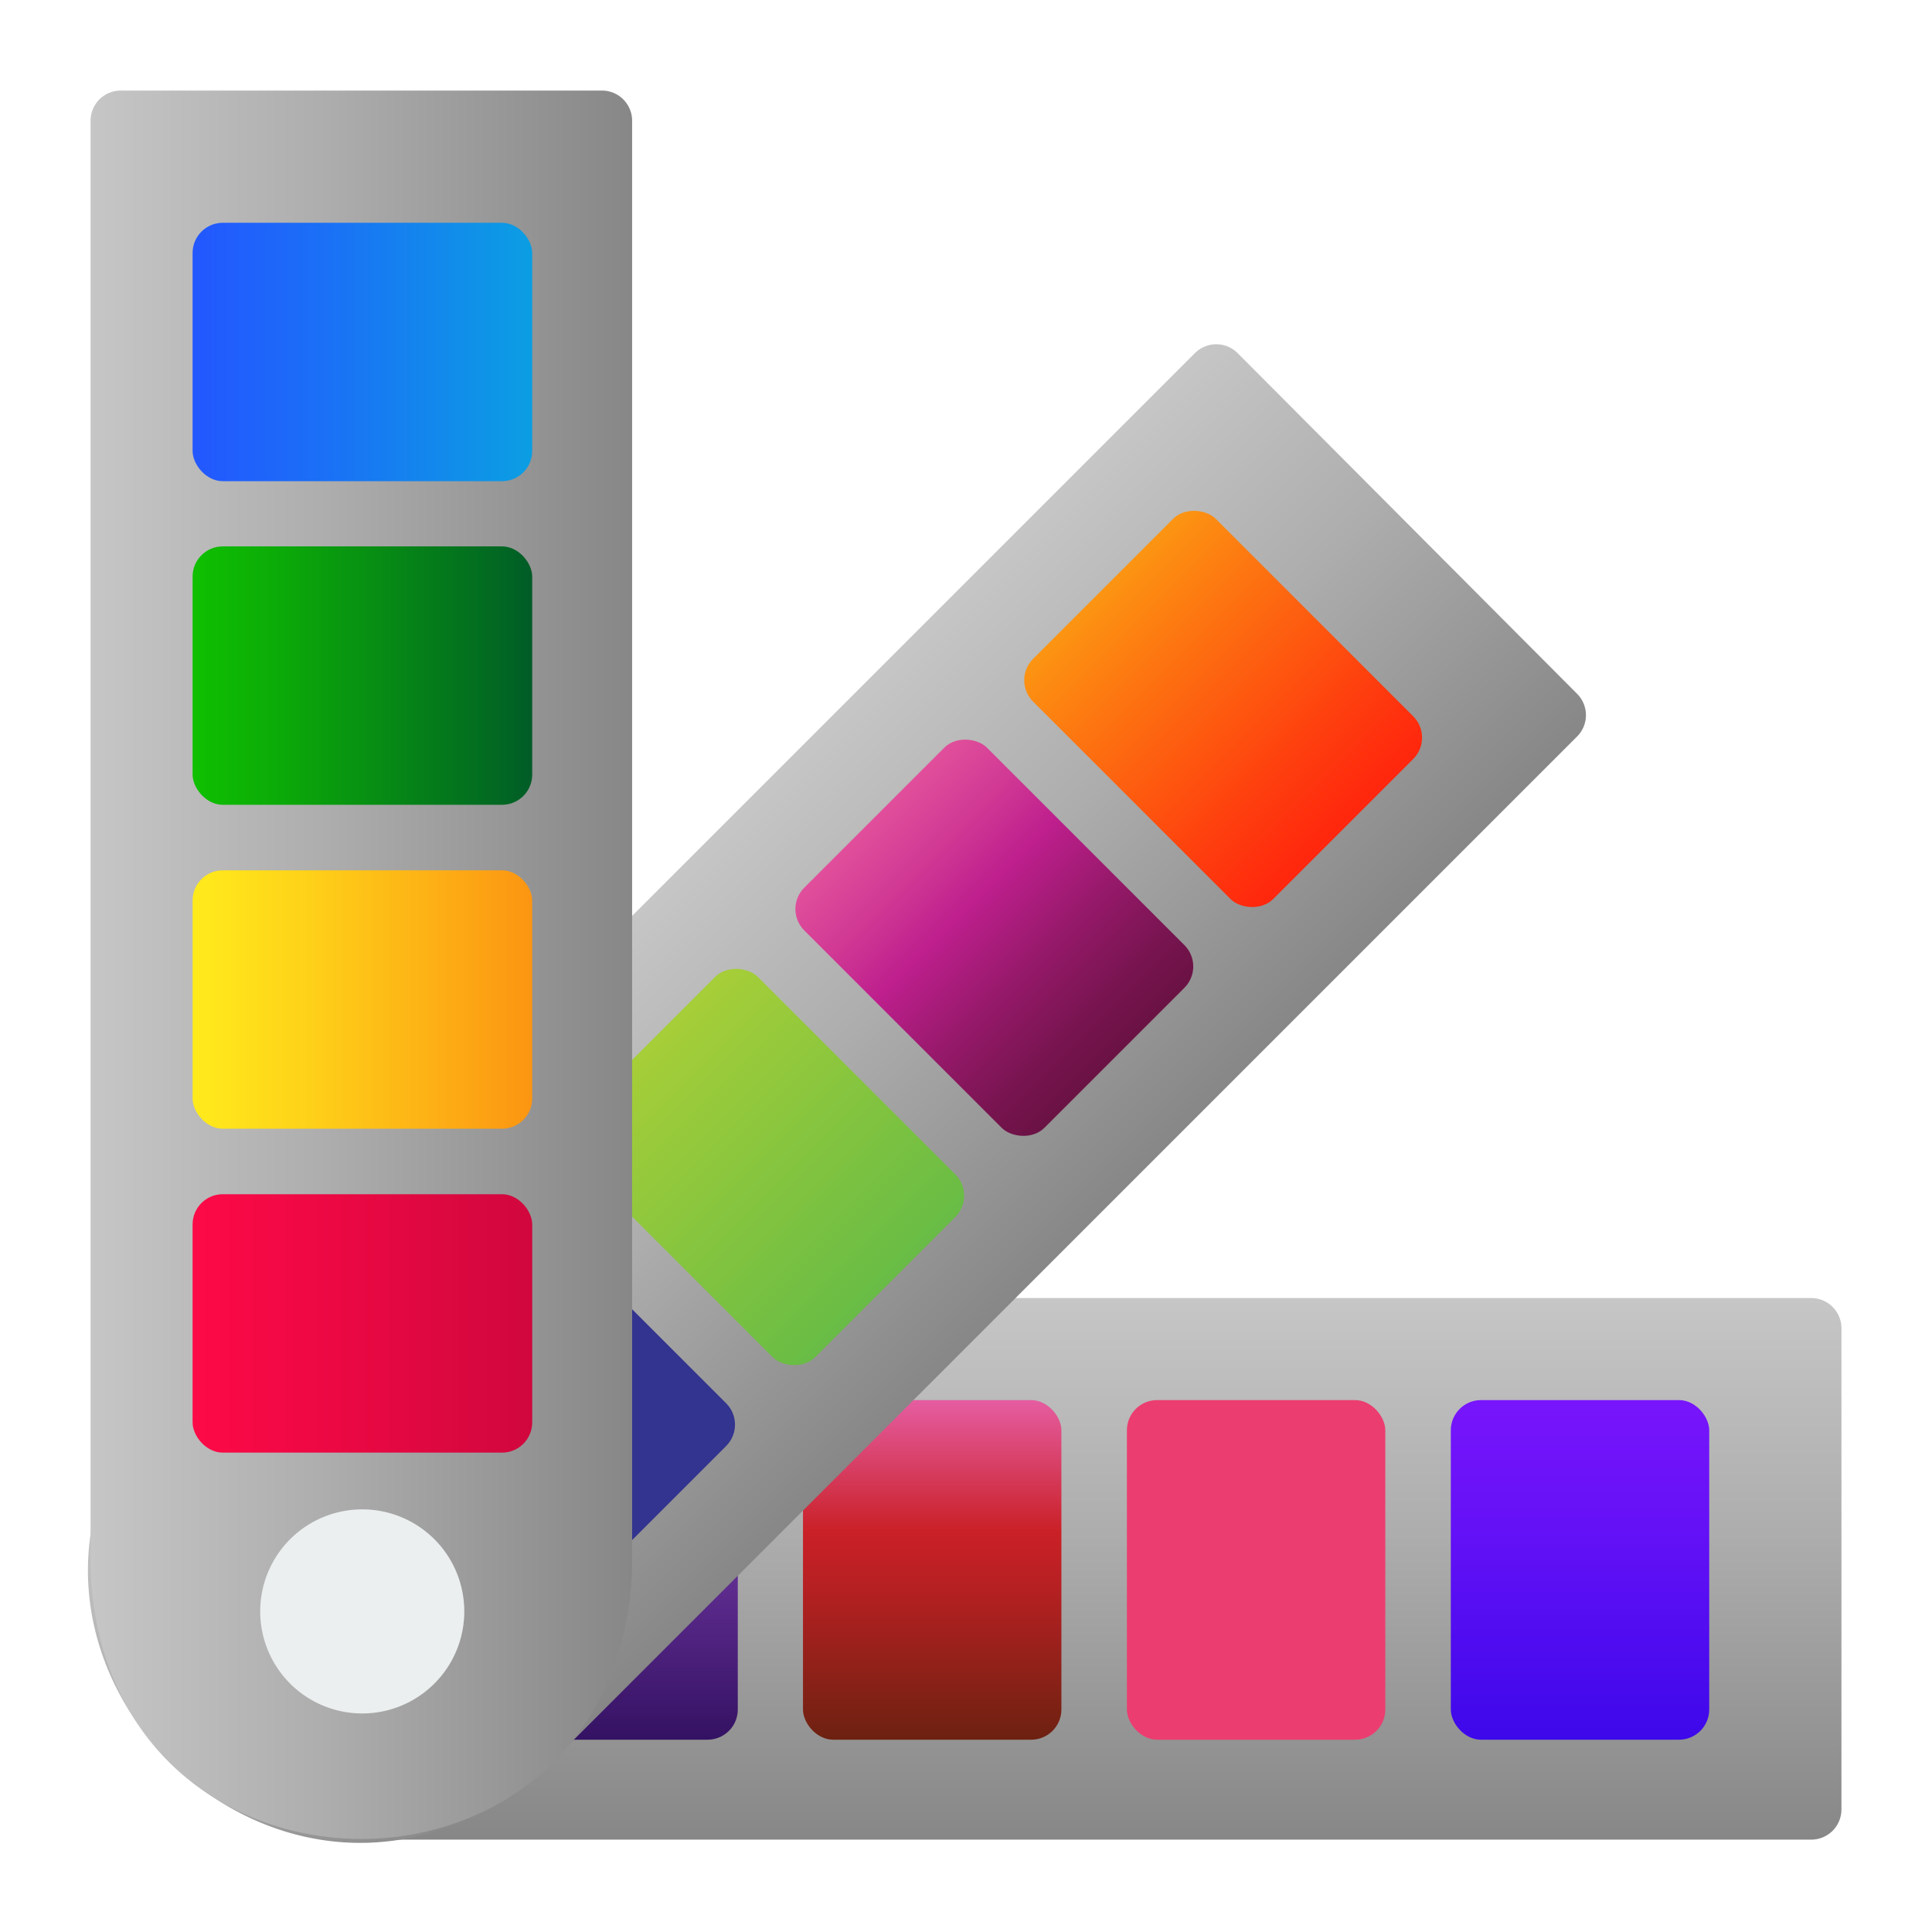 <svg xmlns="http://www.w3.org/2000/svg" xmlns:xlink="http://www.w3.org/1999/xlink" viewBox="0 0 64 64">
	<defs>
		<style>.cls-1{fill:url(#linear-gradient);}.cls-2{fill:url(#linear-gradient-2);}.cls-3{fill:#ec3d70;}.cls-4{fill:url(#linear-gradient-3);}.cls-5{fill:url(#New_Gradient_Swatch_copy_18);}.cls-6{fill:url(#linear-gradient-4);}.cls-7{fill:url(#linear-gradient-5);}.cls-8{fill:url(#linear-gradient-6);}.cls-9{fill:url(#linear-gradient-7);}.cls-10{fill:#333390;}.cls-11{fill:url(#linear-gradient-8);}.cls-12{fill:url(#linear-gradient-9);}.cls-13{fill:url(#linear-gradient-10);}.cls-14{fill:url(#linear-gradient-11);}.cls-15{fill:url(#linear-gradient-12);}.cls-16{fill:#eceff0;}
		</style>
		<linearGradient id="linear-gradient" x1="22.97" y1="11.94" x2="40.91" y2="11.94" gradientTransform="translate(43.97 20.03) rotate(90)" gradientUnits="userSpaceOnUse">
			<stop offset="0" stop-color="#c6c6c6"/>
			<stop offset="0.42" stop-color="#aeaeae"/>
			<stop offset="1" stop-color="#878787"/>
		</linearGradient>
		<linearGradient id="linear-gradient-2" x1="26.34" y1="-8.37" x2="37.59" y2="-8.37" gradientTransform="translate(43.97 20.03) rotate(90)" gradientUnits="userSpaceOnUse">
			<stop offset="0" stop-color="#7815fc"/>
			<stop offset="0.45" stop-color="#6010f5"/>
			<stop offset="1" stop-color="#3d08ea"/>
		</linearGradient>
		<linearGradient id="linear-gradient-3" x1="26.34" y1="13.08" x2="37.59" y2="13.08" gradientTransform="translate(43.97 20.03) rotate(90)" gradientUnits="userSpaceOnUse">
			<stop offset="0" stop-color="#e55da1"/>
			<stop offset="0.39" stop-color="#ca2027"/>
			<stop offset="0.56" stop-color="#b52022"/>
			<stop offset="0.9" stop-color="#7e2115"/>
			<stop offset="1" stop-color="#6d2111"/>
		</linearGradient>
		<linearGradient id="New_Gradient_Swatch_copy_18" x1="26.34" y1="23.81" x2="37.59" y2="23.81" gradientTransform="translate(43.97 20.03) rotate(90)" gradientUnits="userSpaceOnUse">
			<stop offset="0" stop-color="#aa4a9b"/>
			<stop offset="0.04" stop-color="#a4489a"/>
			<stop offset="0.36" stop-color="#733493"/>
			<stop offset="0.52" stop-color="#602d90"/>
			<stop offset="1" stop-color="#341263"/>
		</linearGradient>
		<linearGradient id="linear-gradient-4" x1="2.12" y1="32.35" x2="20.06" y2="32.35" gradientTransform="translate(41.17 7.11) rotate(45)" xlink:href="#linear-gradient"/>
		<linearGradient id="linear-gradient-5" x1="5.5" y1="12.03" x2="16.75" y2="12.03" gradientTransform="translate(52.56 12.36) rotate(90)" gradientUnits="userSpaceOnUse">
			<stop offset="0" stop-color="#fc9512"/>
			<stop offset="0.21" stop-color="#fd7b11"/>
			<stop offset="0.75" stop-color="#fe3e0e"/>
			<stop offset="1" stop-color="#ff260d"/>
		</linearGradient>
		<linearGradient id="linear-gradient-6" x1="5.5" y1="22.76" x2="16.75" y2="22.76" gradientTransform="translate(55.7 19.95) rotate(90)" gradientUnits="userSpaceOnUse">
			<stop offset="0" stop-color="#e14f9b"/>
			<stop offset="0.2" stop-color="#d03894"/>
			<stop offset="0.38" stop-color="#be1f8d"/>
			<stop offset="0.63" stop-color="#96196a"/>
			<stop offset="0.86" stop-color="#77144f"/>
			<stop offset="0.99" stop-color="#6b1245"/>
		</linearGradient>
		<linearGradient id="linear-gradient-7" x1="5.5" y1="33.49" x2="16.75" y2="33.49" gradientTransform="translate(58.84 27.54) rotate(90)" gradientUnits="userSpaceOnUse">
			<stop offset="0" stop-color="#a6ce38"/>
			<stop offset="1" stop-color="#68bc45"/>
		</linearGradient>
		<linearGradient id="linear-gradient-8" x1="3" y1="31.97" x2="20.94" y2="31.97" gradientTransform="matrix(1, 0, 0, 1, 0, 0)" xlink:href="#linear-gradient"/>
		<linearGradient id="linear-gradient-9" x1="6.38" y1="11.66" x2="17.63" y2="11.66" gradientUnits="userSpaceOnUse">
			<stop offset="0" stop-color="#2357ff"/>
			<stop offset="0.38" stop-color="#1b6ff6"/>
			<stop offset="1" stop-color="#0b9ee3"/>
		</linearGradient>
		<linearGradient id="linear-gradient-10" x1="6.38" y1="22.39" x2="17.63" y2="22.39" gradientUnits="userSpaceOnUse">
			<stop offset="0" stop-color="#0fc000"/>
			<stop offset="0.28" stop-color="#0ba809"/>
			<stop offset="0.87" stop-color="#026b21"/>
			<stop offset="1" stop-color="#005c27"/>
		</linearGradient>
		<linearGradient id="linear-gradient-11" x1="6.38" y1="33.11" x2="17.63" y2="33.11" gradientUnits="userSpaceOnUse">
			<stop offset="0" stop-color="#ffeb1c"/>
			<stop offset="0.32" stop-color="#fed319"/>
			<stop offset="0.99" stop-color="#fc9612"/>
			<stop offset="1" stop-color="#fc9512"/>
		</linearGradient>
		<linearGradient id="linear-gradient-12" x1="6.38" y1="43.84" x2="17.63" y2="43.84" gradientUnits="userSpaceOnUse">
			<stop offset="0" stop-color="#fd0947"/>
			<stop offset="0.57" stop-color="#e50842"/>
			<stop offset="1" stop-color="#d0073d"/>
		</linearGradient>
	</defs>
	<g>
		<path class="cls-1" d="M61,59.94V44a1,1,0,0,0-1-1H12C.09,43.47.07,60.46,12,60.94H60A1,1,0,0,0,61,59.94Z"/><rect class="cls-2" x="48.06" y="46.38" width="8.56" height="11.25" rx="1"/>
		<rect class="cls-3" x="37.33" y="46.38" width="8.56" height="11.25" rx="1"/><rect class="cls-4" x="26.6" y="46.38" width="8.56" height="11.25" rx="1"/>
		<rect class="cls-5" x="15.88" y="46.38" width="8.56" height="11.25" rx="1"/><path class="cls-6" d="M52.26,23,41,11.7a1,1,0,0,0-1.42,0l-34,34c-8.07,8.72,3.93,20.76,12.68,12.68l34-34A1,1,0,0,0,52.26,23Z"/>
		<rect class="cls-7" x="36.24" y="17.86" width="8.56" height="11.25" rx="1" transform="translate(-4.74 35.53) rotate(-45)"/>
		<rect class="cls-8" x="28.66" y="25.44" width="8.56" height="11.25" rx="1" transform="translate(-12.32 32.39) rotate(-45)"/>
		<rect class="cls-9" x="21.07" y="33.03" width="8.56" height="11.25" rx="1" transform="translate(-19.91 29.25) rotate(-45)"/>
		<rect class="cls-10" x="13.48" y="40.62" width="8.56" height="11.25" rx="1" transform="translate(-27.5 26.1) rotate(-45)"/>
		<path class="cls-11" d="M19.94,3H4A1,1,0,0,0,3,4V52c.46,11.88,17.46,11.9,17.94,0V4A1,1,0,0,0,19.94,3Z"/>
		<rect class="cls-12" x="6.38" y="7.38" width="11.25" height="8.56" rx="1"/>
		<rect class="cls-13" x="6.38" y="18.1" width="11.25" height="8.56" rx="1"/>
		<rect class="cls-14" x="6.38" y="28.83" width="11.25" height="8.56" rx="1"/>
		<rect class="cls-15" x="6.38" y="39.56" width="11.25" height="8.56" rx="1"/>
		<path class="cls-16" d="M12,50a3.38,3.38,0,0,0,0,6.76A3.38,3.38,0,0,0,12,50Z"/>
	</g>
</svg>